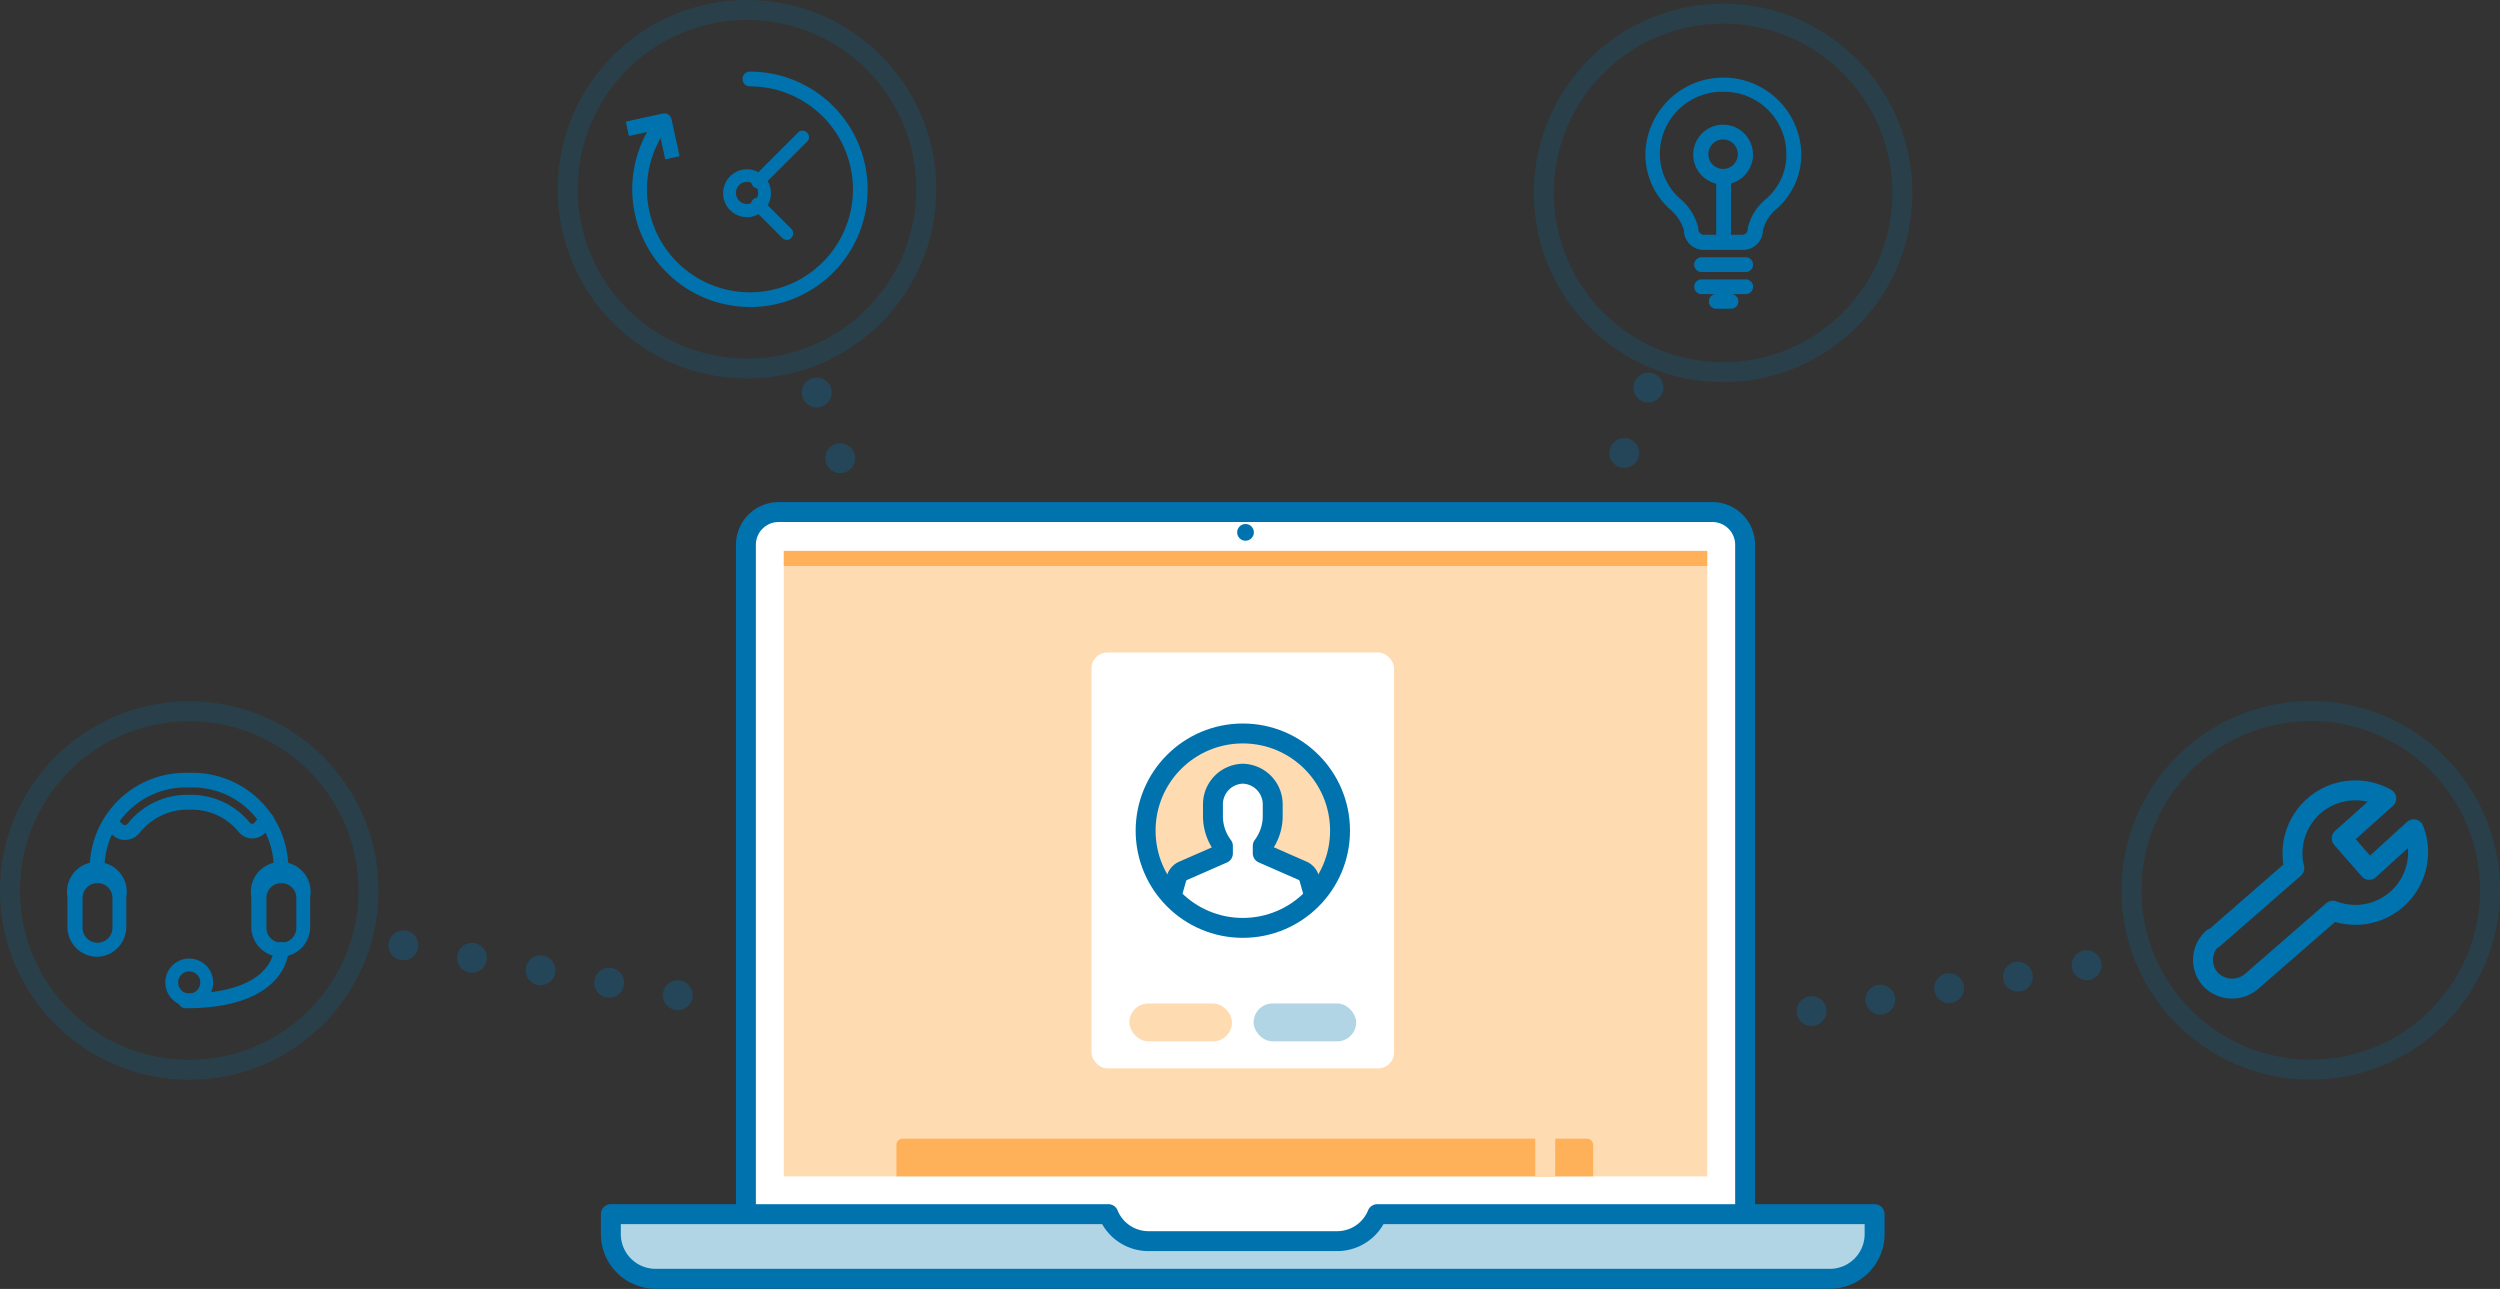 <svg id="Layer_3" data-name="Layer 3" xmlns="http://www.w3.org/2000/svg" xmlns:xlink="http://www.w3.org/1999/xlink" viewBox="0 0 251 129.41"><rect x="0" y="0" width="251" height="129.41" fill="#333333" stroke="none"/><defs><style>.cls-1,.cls-13,.cls-2,.cls-3,.cls-9{fill:none;}.cls-12,.cls-13,.cls-2,.cls-3,.cls-4,.cls-8{stroke:#0073ae;}.cls-12,.cls-13,.cls-2,.cls-3,.cls-8{stroke-linecap:round;stroke-linejoin:round;}.cls-12,.cls-13,.cls-2,.cls-4,.cls-8,.cls-9{stroke-width:2px;}.cls-2{opacity:0.2;}.cls-3{stroke-width:3px;stroke-dasharray:0 7;opacity:0.3;}.cls-10,.cls-12,.cls-4{fill:#fff;}.cls-4,.cls-9{stroke-miterlimit:10;}.cls-5{fill:#ffdbb2;}.cls-6{fill:#f80;opacity:0.5;}.cls-7{fill:#0073ae;}.cls-14,.cls-8{fill:#b2d5e6;}.cls-9{stroke:#ffdbb2;}.cls-11{clip-path:url(#clip-path);}</style><clipPath id="clip-path"><circle class="cls-1" cx="124.78" cy="83.4" r="9.76"/></clipPath></defs><title>Artboard 1</title><circle class="cls-2" cx="173" cy="19.37" r="18"/><circle class="cls-2" cx="75" cy="19" r="18"/><circle class="cls-2" cx="19" cy="89.41" r="18"/><circle class="cls-2" cx="232" cy="89.39" r="18"/><line class="cls-3" x1="82" y1="39.41" x2="87" y2="53.41"/><line class="cls-3" x1="165.5" y1="38.91" x2="158.5" y2="57.91"/><line class="cls-3" x1="209.5" y1="96.91" x2="179.5" y2="101.91"/><line class="cls-3" x1="40.5" y1="94.91" x2="73.5" y2="100.91"/><path class="cls-4" d="M175.21,124.89a3.29,3.29,0,0,1-3.29,3.28H78.18a3.29,3.29,0,0,1-3.29-3.28V54.69a3.29,3.29,0,0,1,3.29-3.28h93.74a3.29,3.29,0,0,1,3.29,3.28v70.2"/><polyline class="cls-5" points="171.41 118.11 78.69 118.11 78.69 55.31 171.41 55.31 171.41 118.11"/><polyline class="cls-6" points="171.41 56.83 78.69 56.83 78.69 55.31 171.41 55.31 171.41 56.83"/><path class="cls-6" d="M160,118.11h-70v-3.16a.63.63,0,0,1,.63-.63h68.69a.63.63,0,0,1,.63.63v3.16"/><circle class="cls-7" cx="125.05" cy="53.45" r="0.84"/><path class="cls-8" d="M138.28,121.9a4.35,4.35,0,0,1-4,2.71h-19a4.35,4.35,0,0,1-4-2.71H61.33v2a4.49,4.49,0,0,0,4.49,4.49h117.9a4.49,4.49,0,0,0,4.49-4.49v-2Z"/><line class="cls-9" x1="155.14" y1="113.23" x2="155.14" y2="118.11"/><rect class="cls-10" x="109.59" y="65.51" width="30.37" height="41.75" rx="1.58" ry="1.58"/><circle class="cls-5" cx="124.78" cy="83.4" r="9.76"/><g class="cls-11"><path class="cls-12" d="M132.14,90.67l-.71-2.53a1.23,1.23,0,0,0-.59-.69l-4.06-1.78h0v-.74a5,5,0,0,0,1-3.09v-1a3.08,3.08,0,0,0-3-3.16h0a3.08,3.08,0,0,0-3,3.16v1a5,5,0,0,0,1,3.1v.74h0l-4.06,1.78a1.23,1.23,0,0,0-.59.69l-.71,2.53a.36.36,0,0,0,.36.48l7,3.59h0l7-3.59A.36.36,0,0,0,132.14,90.67Z"/></g><circle class="cls-13" cx="124.78" cy="83.4" r="9.76"/><rect class="cls-5" x="113.39" y="100.75" width="10.3" height="3.8" rx="1.9" ry="1.9"/><rect class="cls-14" x="125.86" y="100.75" width="10.3" height="3.8" rx="1.9" ry="1.9"/><path class="cls-13" d="M222.18,94.29l8.17-7.12a6.31,6.31,0,0,1,9.23-7l-4.47,4,2.76,3.16,4.47-4.07a6.29,6.29,0,0,1-8.12,8.17l-8.18,7.12a3,3,0,0,1-4.13-.25h0a2.91,2.91,0,0,1,.25-4.1Z"/><path class="cls-7" d="M28.23,88.67a.74.74,0,0,1-.74-.74v-.74a8.14,8.14,0,0,0-8.13-8.13h-.74a8.14,8.14,0,0,0-8.13,8.13v.74a.74.74,0,0,1-1.48,0v-.74a9.62,9.62,0,0,1,9.6-9.6h.74a9.62,9.62,0,0,1,9.6,9.6v.74A.74.74,0,0,1,28.23,88.67Z"/><path class="cls-7" d="M28.23,96.06a3,3,0,0,1-3-3v-3a3,3,0,1,1,5.91,0v3A3,3,0,0,1,28.23,96.06Zm0-7.39a1.48,1.48,0,0,0-1.48,1.48v3a1.48,1.48,0,1,0,3,0v-3A1.48,1.48,0,0,0,28.23,88.67Z"/><path class="cls-7" d="M9.77,96.06a3,3,0,0,1-3-3v-3a3,3,0,1,1,5.91,0v3A3,3,0,0,1,9.77,96.06Zm0-7.39a1.48,1.48,0,0,0-1.48,1.48v3a1.48,1.48,0,1,0,3,0v-3A1.48,1.48,0,0,0,9.77,88.67Z"/><path class="cls-7" d="M18.63,101.23a.74.74,0,0,1,0-1.48c8.67,0,8.86-4.26,8.87-4.44a.74.74,0,0,1,.74-.73h0a.74.74,0,0,1,.73.73C29,95.56,28.86,101.23,18.63,101.23Z"/><path class="cls-7" d="M19,97.53a1.11,1.11,0,1,1-1.11,1.11A1.11,1.11,0,0,1,19,97.53m0-1.29a2.4,2.4,0,1,0,2.4,2.4,2.4,2.4,0,0,0-2.4-2.4Z"/><path class="cls-7" d="M12.54,84.33a1.77,1.77,0,0,1-1.22-.49l-.58-.55a.74.74,0,1,1,1-1.08l.58.55a.29.29,0,0,0,.23.08.38.38,0,0,0,.27-.14,7.61,7.61,0,0,1,5.87-2.9h.6a7.61,7.61,0,0,1,5.8,2.81.27.27,0,0,0,.22.1.34.34,0,0,0,.26-.13l.6-.75a.74.74,0,0,1,1.16.92l-.6.75a1.82,1.82,0,0,1-1.4.68h0A1.75,1.75,0,0,1,24,83.57a6.05,6.05,0,0,0-4.67-2.28h-.6A6.14,6.14,0,0,0,14,83.64a1.87,1.87,0,0,1-1.32.68Z"/><path class="cls-7" d="M174.93,25.09h-3.87a2,2,0,0,1-2-2,4.39,4.39,0,0,0-1.37-2.06,7.37,7.37,0,0,1-2.49-5.69,7.83,7.83,0,0,1,15.65,0A7.24,7.24,0,0,1,178.33,21,4.22,4.22,0,0,0,177,23.11,2,2,0,0,1,174.93,25.09ZM173,9.21a6.26,6.26,0,0,0-6.35,6.16A6,6,0,0,0,168.74,20a5.61,5.61,0,0,1,1.77,2.86.77.77,0,0,1,0,.13.57.57,0,0,0,.55.58h3.87a.57.57,0,0,0,.55-.58.7.7,0,0,1,0-.13A5.44,5.44,0,0,1,177.28,20a5.83,5.83,0,0,0,2.07-4.65A6.26,6.26,0,0,0,173,9.21Z"/><path class="cls-7" d="M175.27,27.31h-4.43a.74.74,0,1,1,0-1.48h4.43a.74.74,0,1,1,0,1.48Z"/><rect class="cls-7" x="172.31" y="17.7" width="1.48" height="6.65"/><path class="cls-7" d="M175.27,29.53h-4.43a.74.74,0,1,1,0-1.48h4.43a.74.74,0,1,1,0,1.48Z"/><path class="cls-7" d="M173.79,31h-1.48a.74.74,0,1,1,0-1.48h1.48a.74.74,0,1,1,0,1.48Z"/><path class="cls-7" d="M173,14a1.48,1.48,0,1,1-1.48,1.48A1.48,1.48,0,0,1,173,14m0-1.48a3,3,0,1,0,3,3,3,3,0,0,0-3-3Z"/><path class="cls-7" d="M75.34,30.82A11.82,11.82,0,0,1,65,13.2a.74.74,0,1,1,1.29.73,10.34,10.34,0,1,0,9-5.26.74.74,0,0,1,0-1.48,11.82,11.82,0,0,1,0,23.64Z"/><path class="cls-7" d="M66.79,16l-.65-3-3,.65-.31-1.44,3.71-.81a.74.74,0,0,1,.88.57l.81,3.71Z"/><path class="cls-7" d="M75,18.26a1.11,1.11,0,1,1-1.11,1.11A1.11,1.11,0,0,1,75,18.26M75,17a2.4,2.4,0,1,0,2.4,2.4A2.4,2.4,0,0,0,75,17Z"/><path class="cls-7" d="M76.08,18.91a.65.65,0,0,1-.46-1.1l4.43-4.43a.65.65,0,1,1,.91.91l-4.43,4.43A.65.65,0,0,1,76.08,18.91Z"/><path class="cls-7" d="M79,24.08a.65.65,0,0,1-.46-.19l-3-3a.65.65,0,0,1,.91-.91l3,3a.65.65,0,0,1-.46,1.1Z"/></svg>
